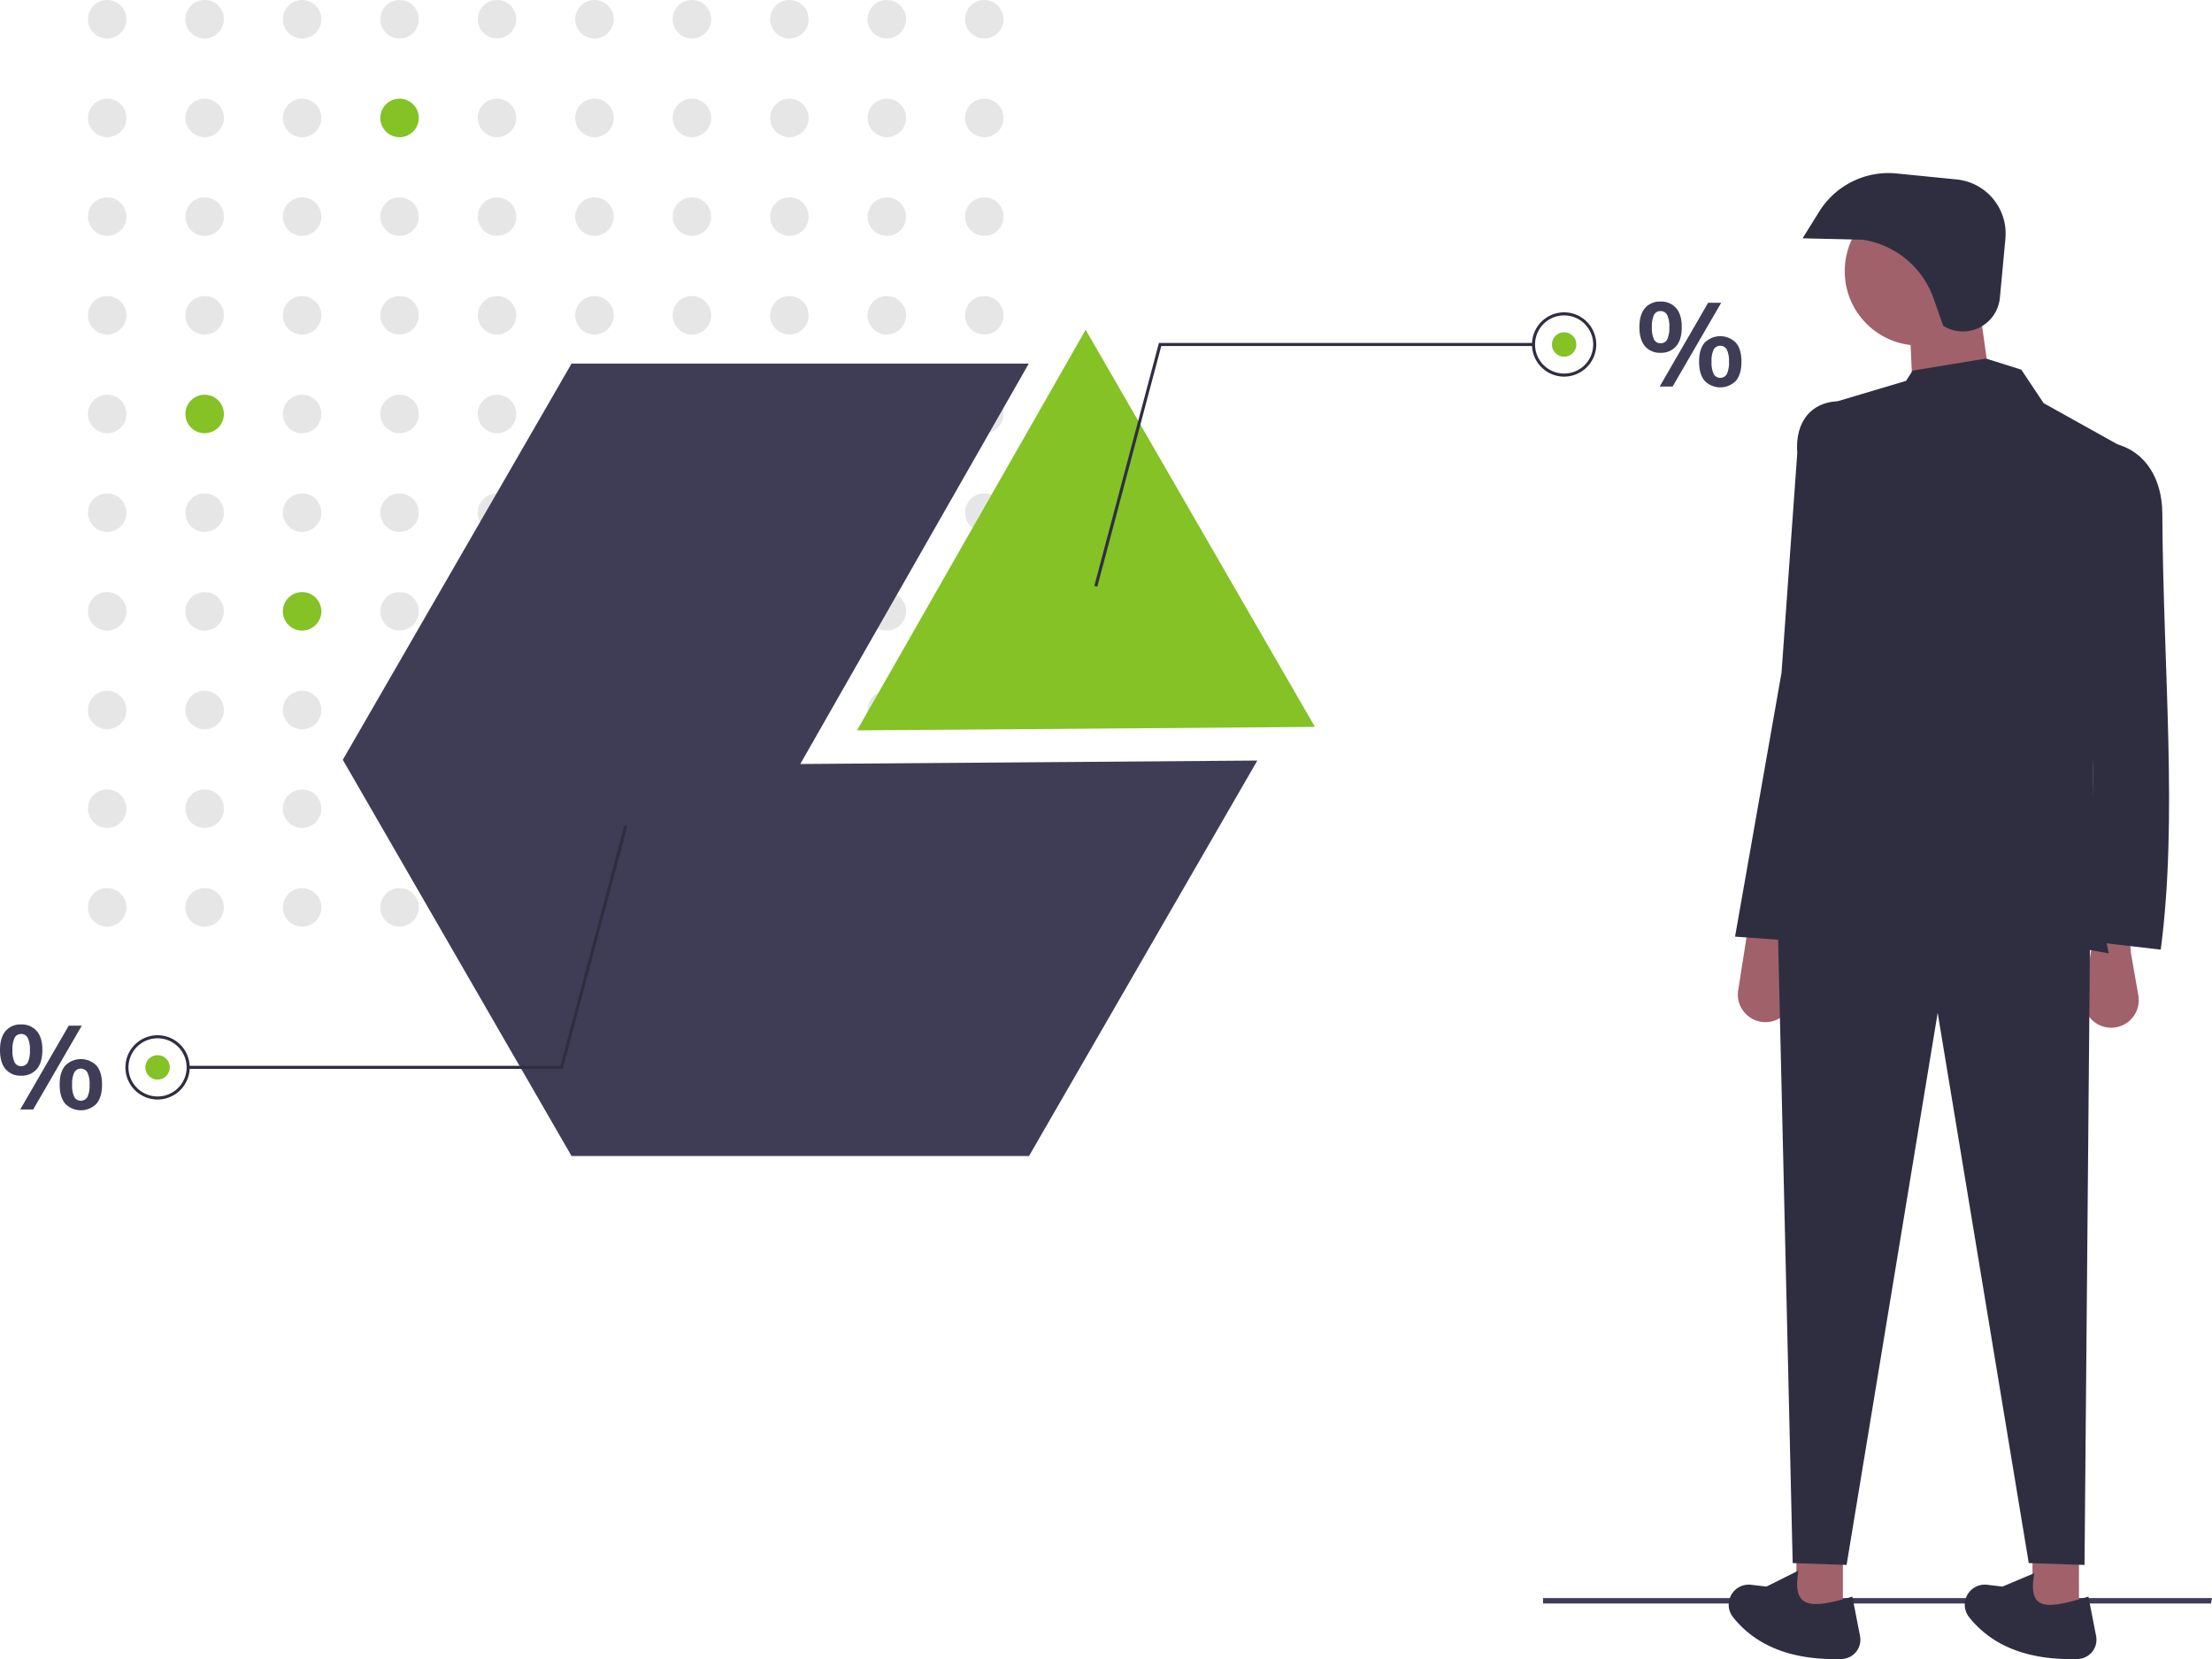 <svg xmlns="http://www.w3.org/2000/svg" id="b7d5ffe4-d82c-44d1-8d1d-fd48d095fddc" data-name="Layer 1" viewBox="0 0 885.528 664.187" class="injected-svg ClassicGrid__ImageFile-sc-td9pmq-4 fNAcXv grid_media" xmlns:xlink="http://www.w3.org/1999/xlink"><polygon points="885.132 641.931 617.731 641.931 617.731 639.746 885.528 639.746 885.132 641.931" fill="#3f3d56"></polygon><circle cx="42.908" cy="7.708" r="7.707" fill="#e6e6e6"></circle><circle cx="81.923" cy="7.708" r="7.707" fill="#e6e6e6"></circle><circle cx="120.937" cy="7.708" r="7.707" fill="#e6e6e6"></circle><circle cx="159.952" cy="7.708" r="7.707" fill="#e6e6e6"></circle><circle cx="198.967" cy="7.708" r="7.707" fill="#e6e6e6"></circle><circle cx="237.981" cy="7.708" r="7.707" fill="#e6e6e6"></circle><circle cx="276.996" cy="7.708" r="7.707" fill="#e6e6e6"></circle><circle cx="316.01" cy="7.708" r="7.707" fill="#e6e6e6"></circle><circle cx="355.025" cy="7.708" r="7.707" fill="#e6e6e6"></circle><circle cx="394.04" cy="7.708" r="7.707" fill="#e6e6e6"></circle><circle cx="42.908" cy="47.213" r="7.707" fill="#e6e6e6"></circle><circle cx="81.923" cy="47.213" r="7.707" fill="#e6e6e6"></circle><circle cx="120.937" cy="47.213" r="7.707" fill="#e6e6e6"></circle><circle cx="159.952" cy="47.213" r="7.707" fill="#84c225"></circle><circle cx="198.967" cy="47.213" r="7.707" fill="#e6e6e6"></circle><circle cx="237.981" cy="47.213" r="7.707" fill="#e6e6e6"></circle><circle cx="276.996" cy="47.213" r="7.707" fill="#e6e6e6"></circle><circle cx="316.01" cy="47.213" r="7.707" fill="#e6e6e6"></circle><circle cx="355.025" cy="47.213" r="7.707" fill="#e6e6e6"></circle><circle cx="394.04" cy="47.213" r="7.707" fill="#e6e6e6"></circle><circle cx="42.908" cy="86.717" r="7.707" fill="#e6e6e6"></circle><circle cx="81.923" cy="86.717" r="7.707" fill="#e6e6e6"></circle><circle cx="120.937" cy="86.717" r="7.707" fill="#e6e6e6"></circle><circle cx="159.952" cy="86.717" r="7.707" fill="#e6e6e6"></circle><circle cx="198.967" cy="86.717" r="7.707" fill="#e6e6e6"></circle><circle cx="237.981" cy="86.717" r="7.707" fill="#e6e6e6"></circle><circle cx="276.996" cy="86.717" r="7.707" fill="#e6e6e6"></circle><circle cx="316.01" cy="86.717" r="7.707" fill="#e6e6e6"></circle><circle cx="355.025" cy="86.717" r="7.707" fill="#e6e6e6"></circle><circle cx="394.04" cy="86.717" r="7.707" fill="#e6e6e6"></circle><circle cx="42.908" cy="126.221" r="7.707" fill="#e6e6e6"></circle><circle cx="81.923" cy="126.221" r="7.707" fill="#e6e6e6"></circle><circle cx="120.937" cy="126.221" r="7.707" fill="#e6e6e6"></circle><circle cx="159.952" cy="126.221" r="7.707" fill="#e6e6e6"></circle><circle cx="198.967" cy="126.221" r="7.707" fill="#e6e6e6"></circle><circle cx="237.981" cy="126.221" r="7.707" fill="#e6e6e6"></circle><circle cx="276.996" cy="126.221" r="7.707" fill="#e6e6e6"></circle><circle cx="316.01" cy="126.221" r="7.707" fill="#e6e6e6"></circle><circle cx="355.025" cy="126.221" r="7.707" fill="#e6e6e6"></circle><circle cx="394.04" cy="126.221" r="7.707" fill="#e6e6e6"></circle><circle cx="42.908" cy="165.726" r="7.707" fill="#e6e6e6"></circle><circle cx="81.923" cy="165.726" r="7.707" fill="#84c225"></circle><circle cx="120.937" cy="165.726" r="7.707" fill="#e6e6e6"></circle><circle cx="159.952" cy="165.726" r="7.707" fill="#e6e6e6"></circle><circle cx="198.967" cy="165.726" r="7.707" fill="#e6e6e6"></circle><circle cx="237.981" cy="165.726" r="7.707" fill="#e6e6e6"></circle><circle cx="276.996" cy="165.726" r="7.707" fill="#e6e6e6"></circle><circle cx="316.01" cy="165.726" r="7.707" fill="#e6e6e6"></circle><circle cx="355.025" cy="165.726" r="7.707" fill="#e6e6e6"></circle><circle cx="394.04" cy="165.726" r="7.707" fill="#e6e6e6"></circle><circle cx="42.908" cy="205.23" r="7.707" fill="#e6e6e6"></circle><circle cx="81.923" cy="205.23" r="7.707" fill="#e6e6e6"></circle><circle cx="120.937" cy="205.23" r="7.707" fill="#e6e6e6"></circle><circle cx="159.952" cy="205.23" r="7.707" fill="#e6e6e6"></circle><circle cx="198.967" cy="205.23" r="7.707" fill="#e6e6e6"></circle><circle cx="237.981" cy="205.23" r="7.707" fill="#e6e6e6"></circle><circle cx="276.996" cy="205.23" r="7.707" fill="#e6e6e6"></circle><circle cx="316.01" cy="205.23" r="7.707" fill="#e6e6e6"></circle><circle cx="355.025" cy="205.23" r="7.707" fill="#e6e6e6"></circle><circle cx="394.04" cy="205.23" r="7.707" fill="#e6e6e6"></circle><circle cx="42.908" cy="244.734" r="7.707" fill="#e6e6e6"></circle><circle cx="81.923" cy="244.734" r="7.707" fill="#e6e6e6"></circle><circle cx="120.937" cy="244.734" r="7.707" fill="#84c225"></circle><circle cx="159.952" cy="244.734" r="7.707" fill="#e6e6e6"></circle><circle cx="198.967" cy="244.734" r="7.707" fill="#e6e6e6"></circle><circle cx="237.981" cy="244.734" r="7.707" fill="#e6e6e6"></circle><circle cx="276.996" cy="244.734" r="7.707" fill="#e6e6e6"></circle><circle cx="316.01" cy="244.734" r="7.707" fill="#e6e6e6"></circle><circle cx="355.025" cy="244.734" r="7.707" fill="#e6e6e6"></circle><circle cx="394.04" cy="244.734" r="7.707" fill="#e6e6e6"></circle><circle cx="42.908" cy="284.239" r="7.707" fill="#e6e6e6"></circle><circle cx="81.923" cy="284.239" r="7.707" fill="#e6e6e6"></circle><circle cx="120.937" cy="284.239" r="7.707" fill="#e6e6e6"></circle><circle cx="159.952" cy="284.239" r="7.707" fill="#e6e6e6"></circle><circle cx="198.967" cy="284.239" r="7.707" fill="#e6e6e6"></circle><circle cx="237.981" cy="284.239" r="7.707" fill="#e6e6e6"></circle><circle cx="276.996" cy="284.239" r="7.707" fill="#e6e6e6"></circle><circle cx="316.01" cy="284.239" r="7.707" fill="#e6e6e6"></circle><circle cx="355.025" cy="284.239" r="7.707" fill="#e6e6e6"></circle><circle cx="394.04" cy="284.239" r="7.707" fill="#e6e6e6"></circle><circle cx="42.908" cy="323.743" r="7.707" fill="#e6e6e6"></circle><circle cx="81.923" cy="323.743" r="7.707" fill="#e6e6e6"></circle><circle cx="120.937" cy="323.743" r="7.707" fill="#e6e6e6"></circle><circle cx="159.952" cy="323.743" r="7.707" fill="#e6e6e6"></circle><circle cx="198.967" cy="323.743" r="7.707" fill="#e6e6e6"></circle><circle cx="237.981" cy="323.743" r="7.707" fill="#e6e6e6"></circle><circle cx="276.996" cy="323.743" r="7.707" fill="#e6e6e6"></circle><circle cx="316.01" cy="323.743" r="7.707" fill="#e6e6e6"></circle><circle cx="355.025" cy="323.743" r="7.707" fill="#e6e6e6"></circle><circle cx="394.04" cy="323.743" r="7.707" fill="#e6e6e6"></circle><circle cx="42.908" cy="363.247" r="7.707" fill="#e6e6e6"></circle><circle cx="81.923" cy="363.247" r="7.707" fill="#e6e6e6"></circle><circle cx="120.937" cy="363.247" r="7.707" fill="#e6e6e6"></circle><circle cx="159.952" cy="363.247" r="7.707" fill="#e6e6e6"></circle><circle cx="198.967" cy="363.247" r="7.707" fill="#e6e6e6"></circle><circle cx="237.981" cy="363.247" r="7.707" fill="#e6e6e6"></circle><circle cx="276.996" cy="363.247" r="7.707" fill="#e6e6e6"></circle><circle cx="316.01" cy="363.247" r="7.707" fill="#e6e6e6"></circle><circle cx="355.025" cy="363.247" r="7.707" fill="#e6e6e6"></circle><circle cx="394.04" cy="363.247" r="7.707" fill="#e6e6e6"></circle><polygon points="320.375 305.854 411.849 145.565 228.803 145.565 137.232 304.171 228.803 462.778 411.946 462.778 503.347 304.468 320.375 305.854" fill="#3f3d56"></polygon><polygon points="526.065 291.005 526.236 290.708 434.665 132.102 434.567 132.102 343.093 292.391 526.065 291.005" fill="#84c225"></polygon><path d="M815.777,256.517q-2.238-2.615-2.238-7.657,0-4.994,2.238-7.61a7.721,7.721,0,0,1,6.196-2.615,7.85,7.85,0,0,1,6.268,2.615q2.26,2.615,2.261,7.61,0,5.042-2.261,7.657a7.849,7.849,0,0,1-6.268,2.615A7.72,7.72,0,0,1,815.777,256.517Zm8.883-2.709a10.66,10.66,0,0,0,.848-4.947,10.29,10.29,0,0,0-.873-4.877,2.865,2.865,0,0,0-2.662-1.531,2.776,2.776,0,0,0-2.591,1.531,10.537,10.537,0,0,0-.849,4.877,10.665,10.665,0,0,0,.849,4.924,2.775,2.775,0,0,0,2.591,1.532A2.861,2.861,0,0,0,824.66,253.808ZM821.644,272.656l19.413-33.549h5.23L826.826,272.656Zm18.023-2.285q-2.24-2.615-2.238-7.704,0-4.994,2.238-7.586a8.817,8.817,0,0,1,12.486,0q2.237,2.592,2.238,7.634,0,5.042-2.238,7.657a8.76,8.76,0,0,1-12.486,0Zm8.881-2.733a10.668,10.668,0,0,0,.849-4.924,10.298,10.298,0,0,0-.872-4.877,3.019,3.019,0,0,0-5.254,0,10.546,10.546,0,0,0-.848,4.877,10.681,10.681,0,0,0,.848,4.924,3.039,3.039,0,0,0,5.277,0Z" transform="translate(-157.236 -117.907)" fill="#3f3d56"></path><path d="M159.474,545.915q-2.238-2.615-2.238-7.657,0-4.994,2.238-7.61a7.721,7.721,0,0,1,6.196-2.615,7.85,7.85,0,0,1,6.268,2.615q2.26,2.615,2.261,7.61,0,5.042-2.261,7.657a7.849,7.849,0,0,1-6.268,2.615A7.72,7.72,0,0,1,159.474,545.915Zm8.883-2.709a10.66,10.66,0,0,0,.848-4.947,10.29,10.29,0,0,0-.873-4.877,2.865,2.865,0,0,0-2.662-1.531,2.776,2.776,0,0,0-2.591,1.531,10.537,10.537,0,0,0-.849,4.877,10.665,10.665,0,0,0,.849,4.924,2.775,2.775,0,0,0,2.591,1.532A2.861,2.861,0,0,0,168.357,543.206Zm-3.016,18.848,19.413-33.549h5.23l-19.46,33.549Zm18.023-2.285q-2.24-2.615-2.238-7.704,0-4.994,2.238-7.586a8.817,8.817,0,0,1,12.486,0q2.237,2.592,2.238,7.634,0,5.042-2.238,7.657a8.76,8.76,0,0,1-12.486,0Zm8.881-2.733a10.668,10.668,0,0,0,.849-4.924,10.299,10.299,0,0,0-.872-4.877,3.019,3.019,0,0,0-5.254,0,10.546,10.546,0,0,0-.848,4.877,10.681,10.681,0,0,0,.848,4.924,3.039,3.039,0,0,0,5.277,0Z" transform="translate(-157.236 -117.907)" fill="#3f3d56"></path><polygon points="439.283 234.863 438.098 234.548 463.952 137.291 613.913 137.291 613.913 138.517 464.894 138.517 439.283 234.863" fill="#2f2e41"></polygon><path d="M783.402,268.677a12.866,12.866,0,1,1,12.866-12.866A12.881,12.881,0,0,1,783.402,268.677Zm0-24.507A11.641,11.641,0,1,0,795.043,255.811,11.654,11.654,0,0,0,783.402,244.17Z" transform="translate(-157.236 -117.907)" fill="#2f2e41"></path><circle cx="626.166" cy="137.904" r="4.901" fill="#84c225"></circle><polygon points="249.956 330.343 251.141 330.658 225.287 427.914 75.326 427.914 75.326 426.689 224.345 426.689 249.956 330.343" fill="#2f2e41"></polygon><path d="M220.309,532.342a12.866,12.866,0,1,1-12.866,12.866A12.881,12.881,0,0,1,220.309,532.342Zm0,24.507a11.641,11.641,0,1,0-11.641-11.641A11.654,11.654,0,0,0,220.309,556.849Z" transform="translate(-157.236 -117.907)" fill="#2f2e41"></path><circle cx="63.073" cy="427.302" r="4.901" fill="#84c225"></circle><rect x="719.152" y="621.28" width="18.604" height="25.301" fill="#a0616a"></rect><rect x="813.66" y="621.28" width="18.604" height="25.301" fill="#a0616a"></rect><path d="M1002.406,529.334h0a11.04,11.04,0,0,1-10.906-12.75l3.047-19.425.906-5.777h14.139l.744,8.186,2.944,16.824A11.04,11.04,0,0,1,1002.406,529.334Z" transform="translate(-157.236 -117.907)" fill="#a0616a"></path><path d="M863.993,527.102h0a11.04,11.04,0,0,1-10.906-12.75l3.047-19.425.906-5.777h14.139l.744,8.186,2.944,16.824A11.04,11.04,0,0,1,863.993,527.102Z" transform="translate(-157.236 -117.907)" fill="#a0616a"></path><polygon points="834.496 626.489 812.172 625.745 775.708 405.475 739.244 626.489 717.664 625.745 711.711 371.243 836.729 371.243 834.496 626.489" fill="#2f2e41"></polygon><path d="M894.526,782.054c-18.941.548-33.768-4.573-43.49-16.728a8.03,8.03,0,0,1-.608-9.143h0a8.028,8.028,0,0,1,7.816-3.843l6.155.719,12.817-6.404c-2.622,15.247,4.51,15.534,21.569,10.423l3.073,15.751A7.735,7.735,0,0,1,894.526,782.054Z" transform="translate(-157.236 -117.907)" fill="#2f2e41"></path><path d="M989.034,782.054c-18.941.548-33.768-4.573-43.49-16.728a8.03,8.03,0,0,1-.608-9.143h0a8.028,8.028,0,0,1,7.816-3.843l6.155.719,12.721-5.367c-2.622,15.247,4.606,14.496,21.665,9.386l3.073,15.751A7.735,7.735,0,0,1,989.034,782.054Z" transform="translate(-157.236 -117.907)" fill="#2f2e41"></path><circle cx="768.267" cy="108.556" r="29.766" fill="#a0616a"></circle><polygon points="798.033 162.88 766.034 164.368 764.546 130.881 792.08 120.463 798.033 162.88" fill="#a0616a"></polygon><path d="M1001.407,499.568c-43.636-8.257-93.35-11.215-126.507,0l10.418-218.782,34.975-10.418,2.605-4.093,29.394-4.837,14.139,4.465,8.93,13.395,38.696,21.581C995.009,374.562,989.367,441.508,1001.407,499.568Z" transform="translate(-157.236 -117.907)" fill="#2f2e41"></path><path d="M1022.243,498.08l-31.999-3.721c6.67-32.497,3.942-74.766,5.581-117.205,1.04-26.916,6.622-51.411,8.558-81.485h0c12.136,3.164,18.419,14.433,18.491,27.713C1023.217,386.369,1029.167,445.387,1022.243,498.08Z" transform="translate(-157.236 -117.907)" fill="#2f2e41"></path><path d="M883.086,495.103,851.831,492.871l18.604-105.67,6.298-87.934c-.98-12.824,5.874-20.275,16.026-20.713h0c22.177,26.262,24.748,62.454,17.86,103.438Z" transform="translate(-157.236 -117.907)" fill="#2f2e41"></path><path d="M935.157,248.348l-3.839-10.928a35.842,35.842,0,0,0-28.399-23.551h0l-24.057-.552,6.68-10.734a32.64,32.64,0,0,1,30.95-15.234l24.043,2.397a21.779,21.779,0,0,1,19.525,23.694l-2.205,23.646A14.893,14.893,0,0,1,935.157,248.348Z" transform="translate(-157.236 -117.907)" fill="#2f2e41"></path></svg>
